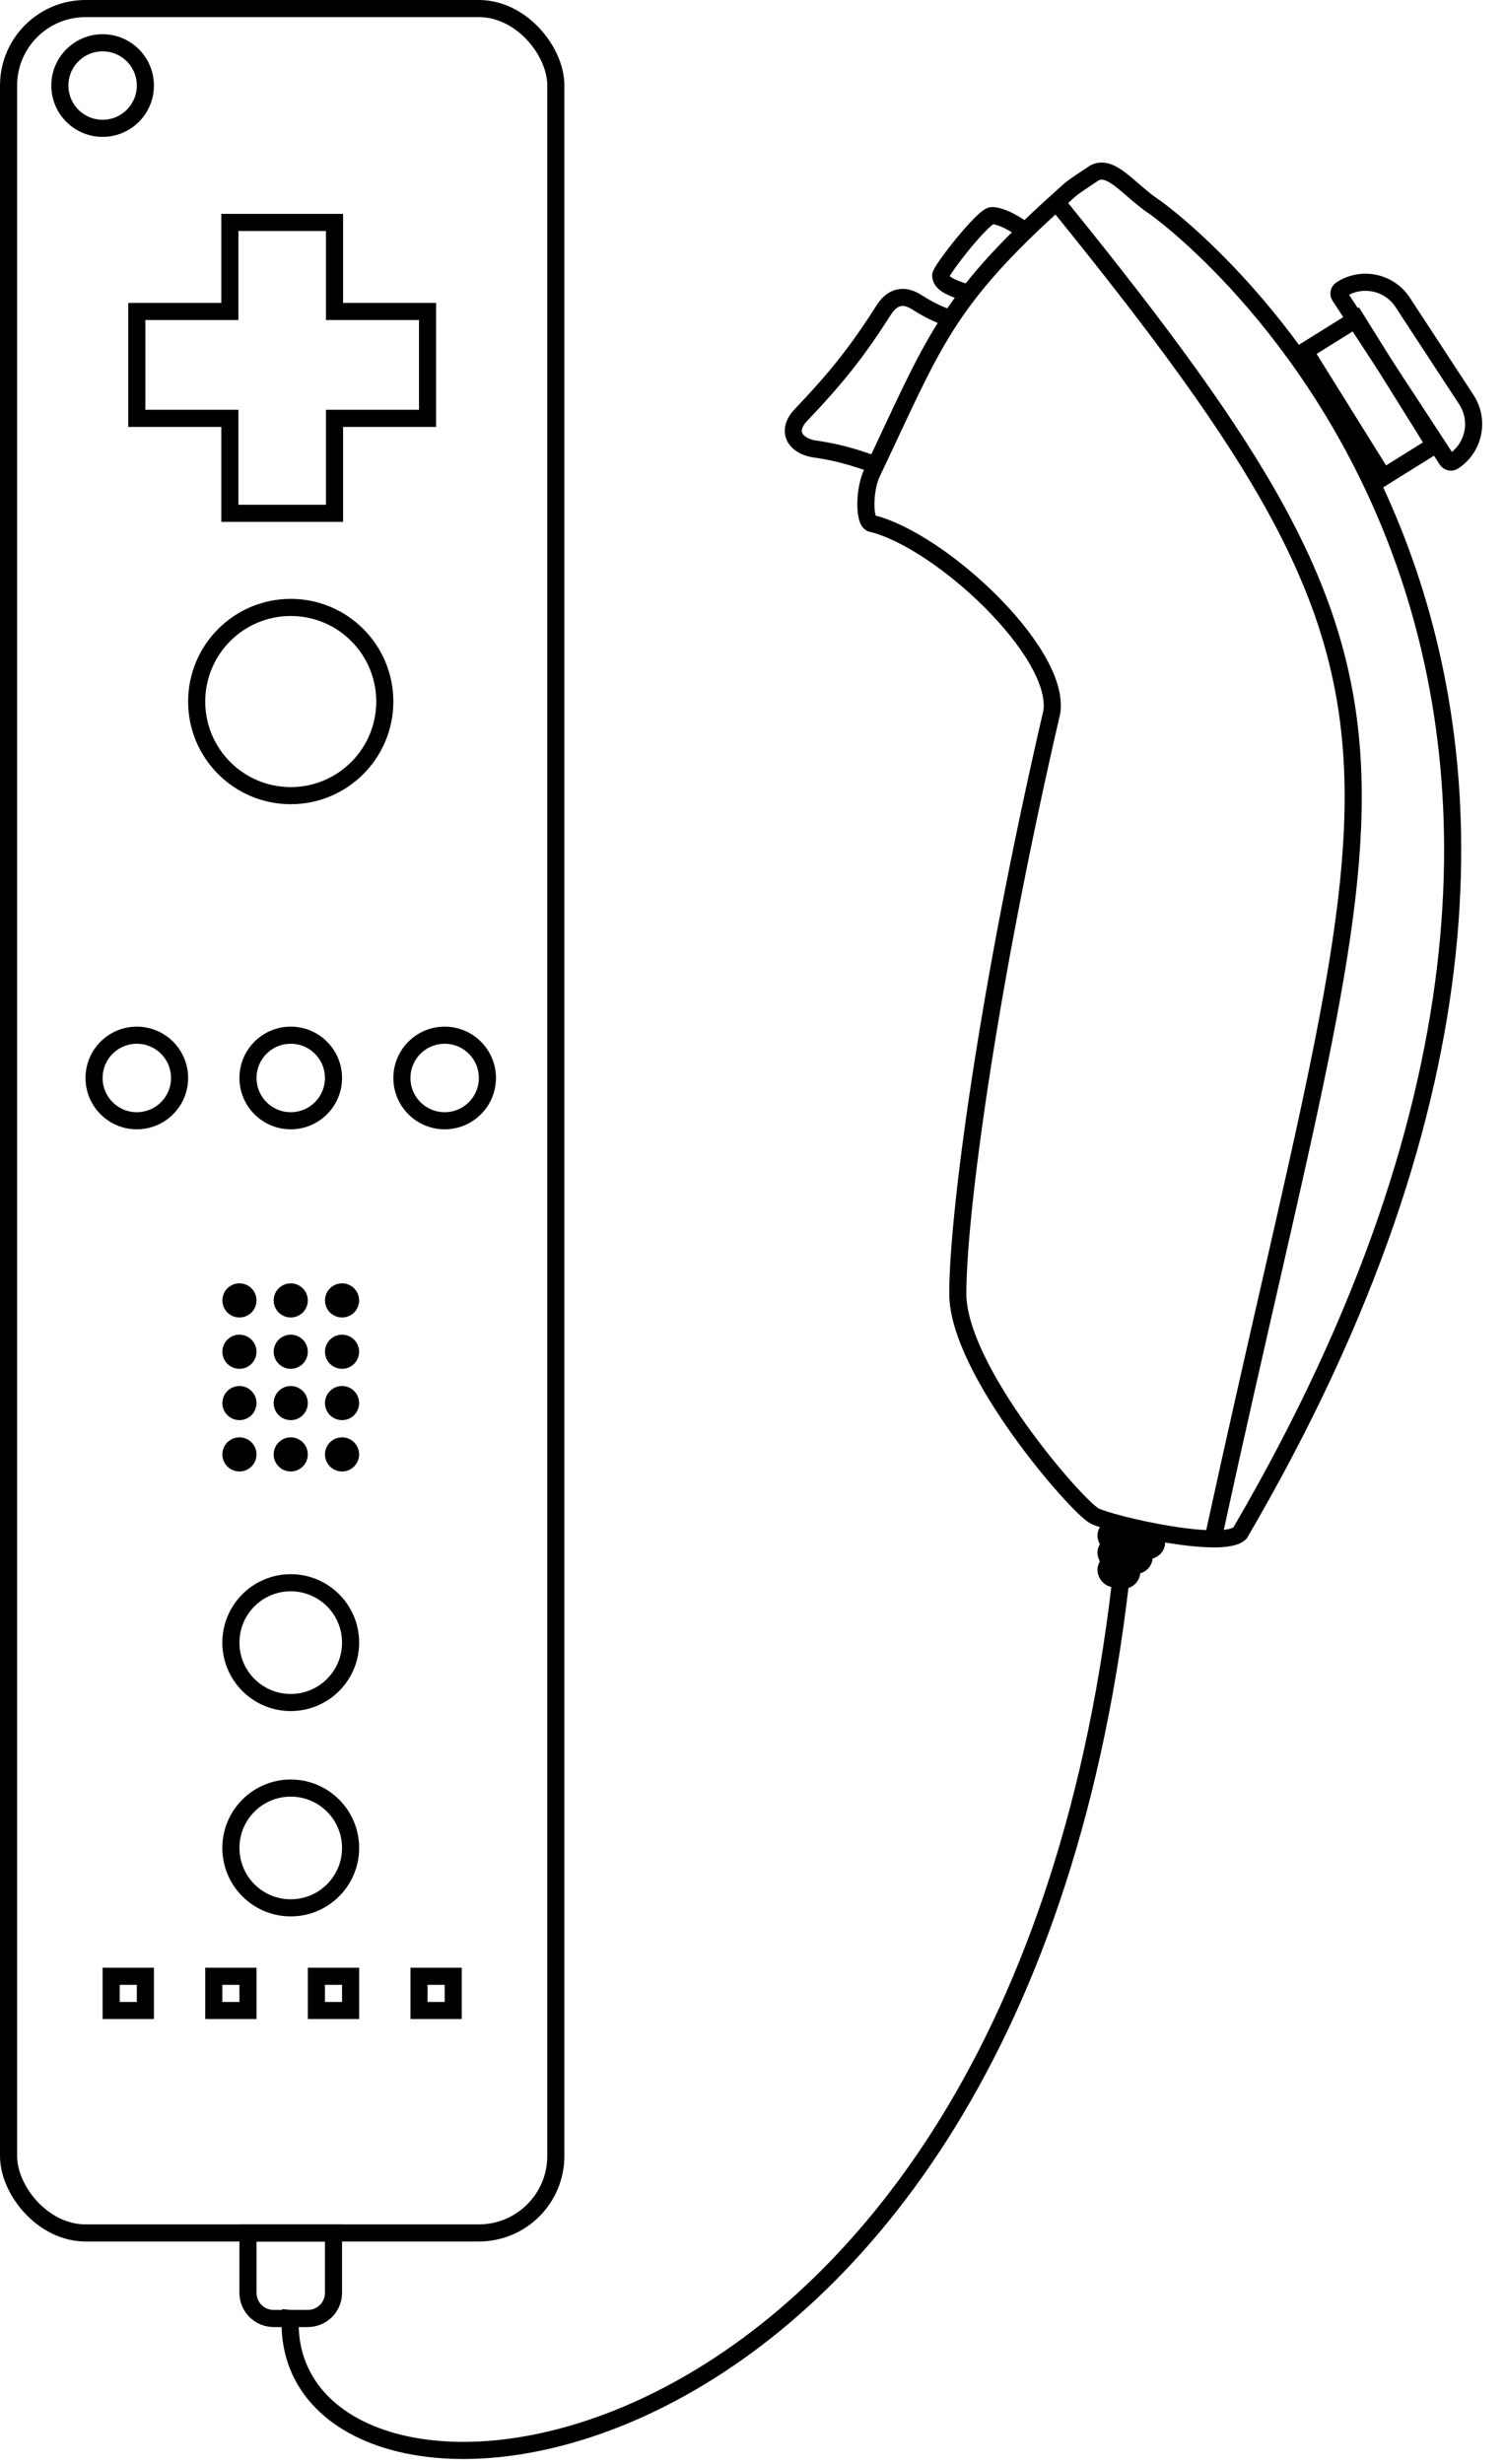 <svg width="88" height="144" viewBox="0 0 88 144" fill="none" xmlns="http://www.w3.org/2000/svg">
<path d="M72.504 89.599C102.827 37.759 68.254 12.599 67.504 12.099C66.004 11.099 65.004 9.599 64.004 10.099C62.504 11.099 62.772 10.912 62.004 11.599C55.236 17.663 54.583 20.083 51.004 27.599C50.504 28.599 50.504 30.599 51.004 30.599C55.004 31.599 62.004 38.099 61.504 41.599C57.681 58.102 56.004 71.099 56.004 75.599C56.004 80.099 63.015 88.105 64.004 88.599C65.004 89.099 71.504 90.599 72.504 89.599Z" stroke="black"/>
<path d="M78.415 16.922C79.618 16.135 81.232 16.471 82.019 17.674L85.74 23.358C86.527 24.561 86.191 26.175 84.988 26.962C84.86 27.046 84.689 27.01 84.606 26.882L78.335 17.304C78.252 17.177 78.287 17.006 78.415 16.922Z" stroke="black"/>
<rect x="79.3" y="18.651" width="8.678" height="3.541" transform="rotate(58.053 79.3 18.651)" stroke="black"/>
<path d="M55.504 18.599C54.755 18.325 54.32 18.116 53.504 17.599C53.156 17.411 52.895 17.343 52.57 17.404C52.185 17.477 51.894 17.776 51.683 18.106C50.134 20.528 48.973 22.01 46.792 24.298C46.604 24.496 46.445 24.761 46.398 25.03V25.03C46.282 25.698 46.94 26.138 47.61 26.235C48.827 26.41 49.706 26.643 51.004 27.099" stroke="black"/>
<path d="M60.004 13.599C59.504 13.099 58.504 12.599 58.004 12.599C57.504 12.599 55.004 15.796 55.004 16.099C55.004 16.599 55.757 16.87 56.504 17.099" stroke="black"/>
<path d="M62.004 12.099C85.504 41.099 81.004 43.599 71.004 89.599" stroke="black"/>
<rect x="64.765" y="89.181" width="3" height="1" rx="0.5" transform="rotate(10.343 64.765 89.181)" stroke="black"/>
<rect x="64.765" y="90.181" width="2.257" height="1" rx="0.5" transform="rotate(10.343 64.765 90.181)" stroke="black"/>
<rect x="64.765" y="91.181" width="1.52" height="1" rx="0.5" transform="rotate(10.343 64.765 91.181)" stroke="black"/>
<rect x="0.5" y="0.5" width="32" height="130" rx="4.5" stroke="black"/>
<circle cx="6" cy="5" r="2.5" stroke="black"/>
<circle cx="17" cy="41" r="5.5" stroke="black"/>
<circle cx="8" cy="63" r="2.5" stroke="black"/>
<circle cx="17" cy="63" r="2.5" stroke="black"/>
<circle cx="26" cy="63" r="2.5" stroke="black"/>
<circle cx="17" cy="96" r="3.5" stroke="black"/>
<circle cx="17" cy="108" r="3.5" stroke="black"/>
<path d="M13.44 13V18.204H8V24.449H13.44V30H19.56V24.449H25V18.204H19.56V13H13.44Z" stroke="black"/>
<rect x="6.5" y="115.5" width="2" height="2" stroke="black"/>
<rect x="12.5" y="115.5" width="2" height="2" stroke="black"/>
<rect x="18.5" y="115.5" width="2" height="2" stroke="black"/>
<rect x="24.5" y="115.5" width="2" height="2" stroke="black"/>
<circle cx="14" cy="76" r="0.5" stroke="black"/>
<circle cx="17" cy="76" r="0.5" stroke="black"/>
<circle cx="20" cy="76" r="0.5" stroke="black"/>
<circle cx="20" cy="79" r="0.5" stroke="black"/>
<circle cx="17" cy="79" r="0.5" stroke="black"/>
<circle cx="14" cy="79" r="0.5" stroke="black"/>
<circle cx="14" cy="82" r="0.5" stroke="black"/>
<circle cx="14" cy="85" r="0.5" stroke="black"/>
<circle cx="17" cy="82" r="0.5" stroke="black"/>
<circle cx="17" cy="85" r="0.5" stroke="black"/>
<circle cx="20" cy="82" r="0.5" stroke="black"/>
<circle cx="20" cy="85" r="0.5" stroke="black"/>
<path d="M14.5 130.5H19.5V134C19.5 134.828 18.828 135.5 18 135.5H16C15.172 135.5 14.5 134.828 14.5 134V130.5Z" stroke="black"/>
<path d="M16.999 135C15.5 150.5 59 148 65.503 92.599" stroke="black"/>
</svg>
